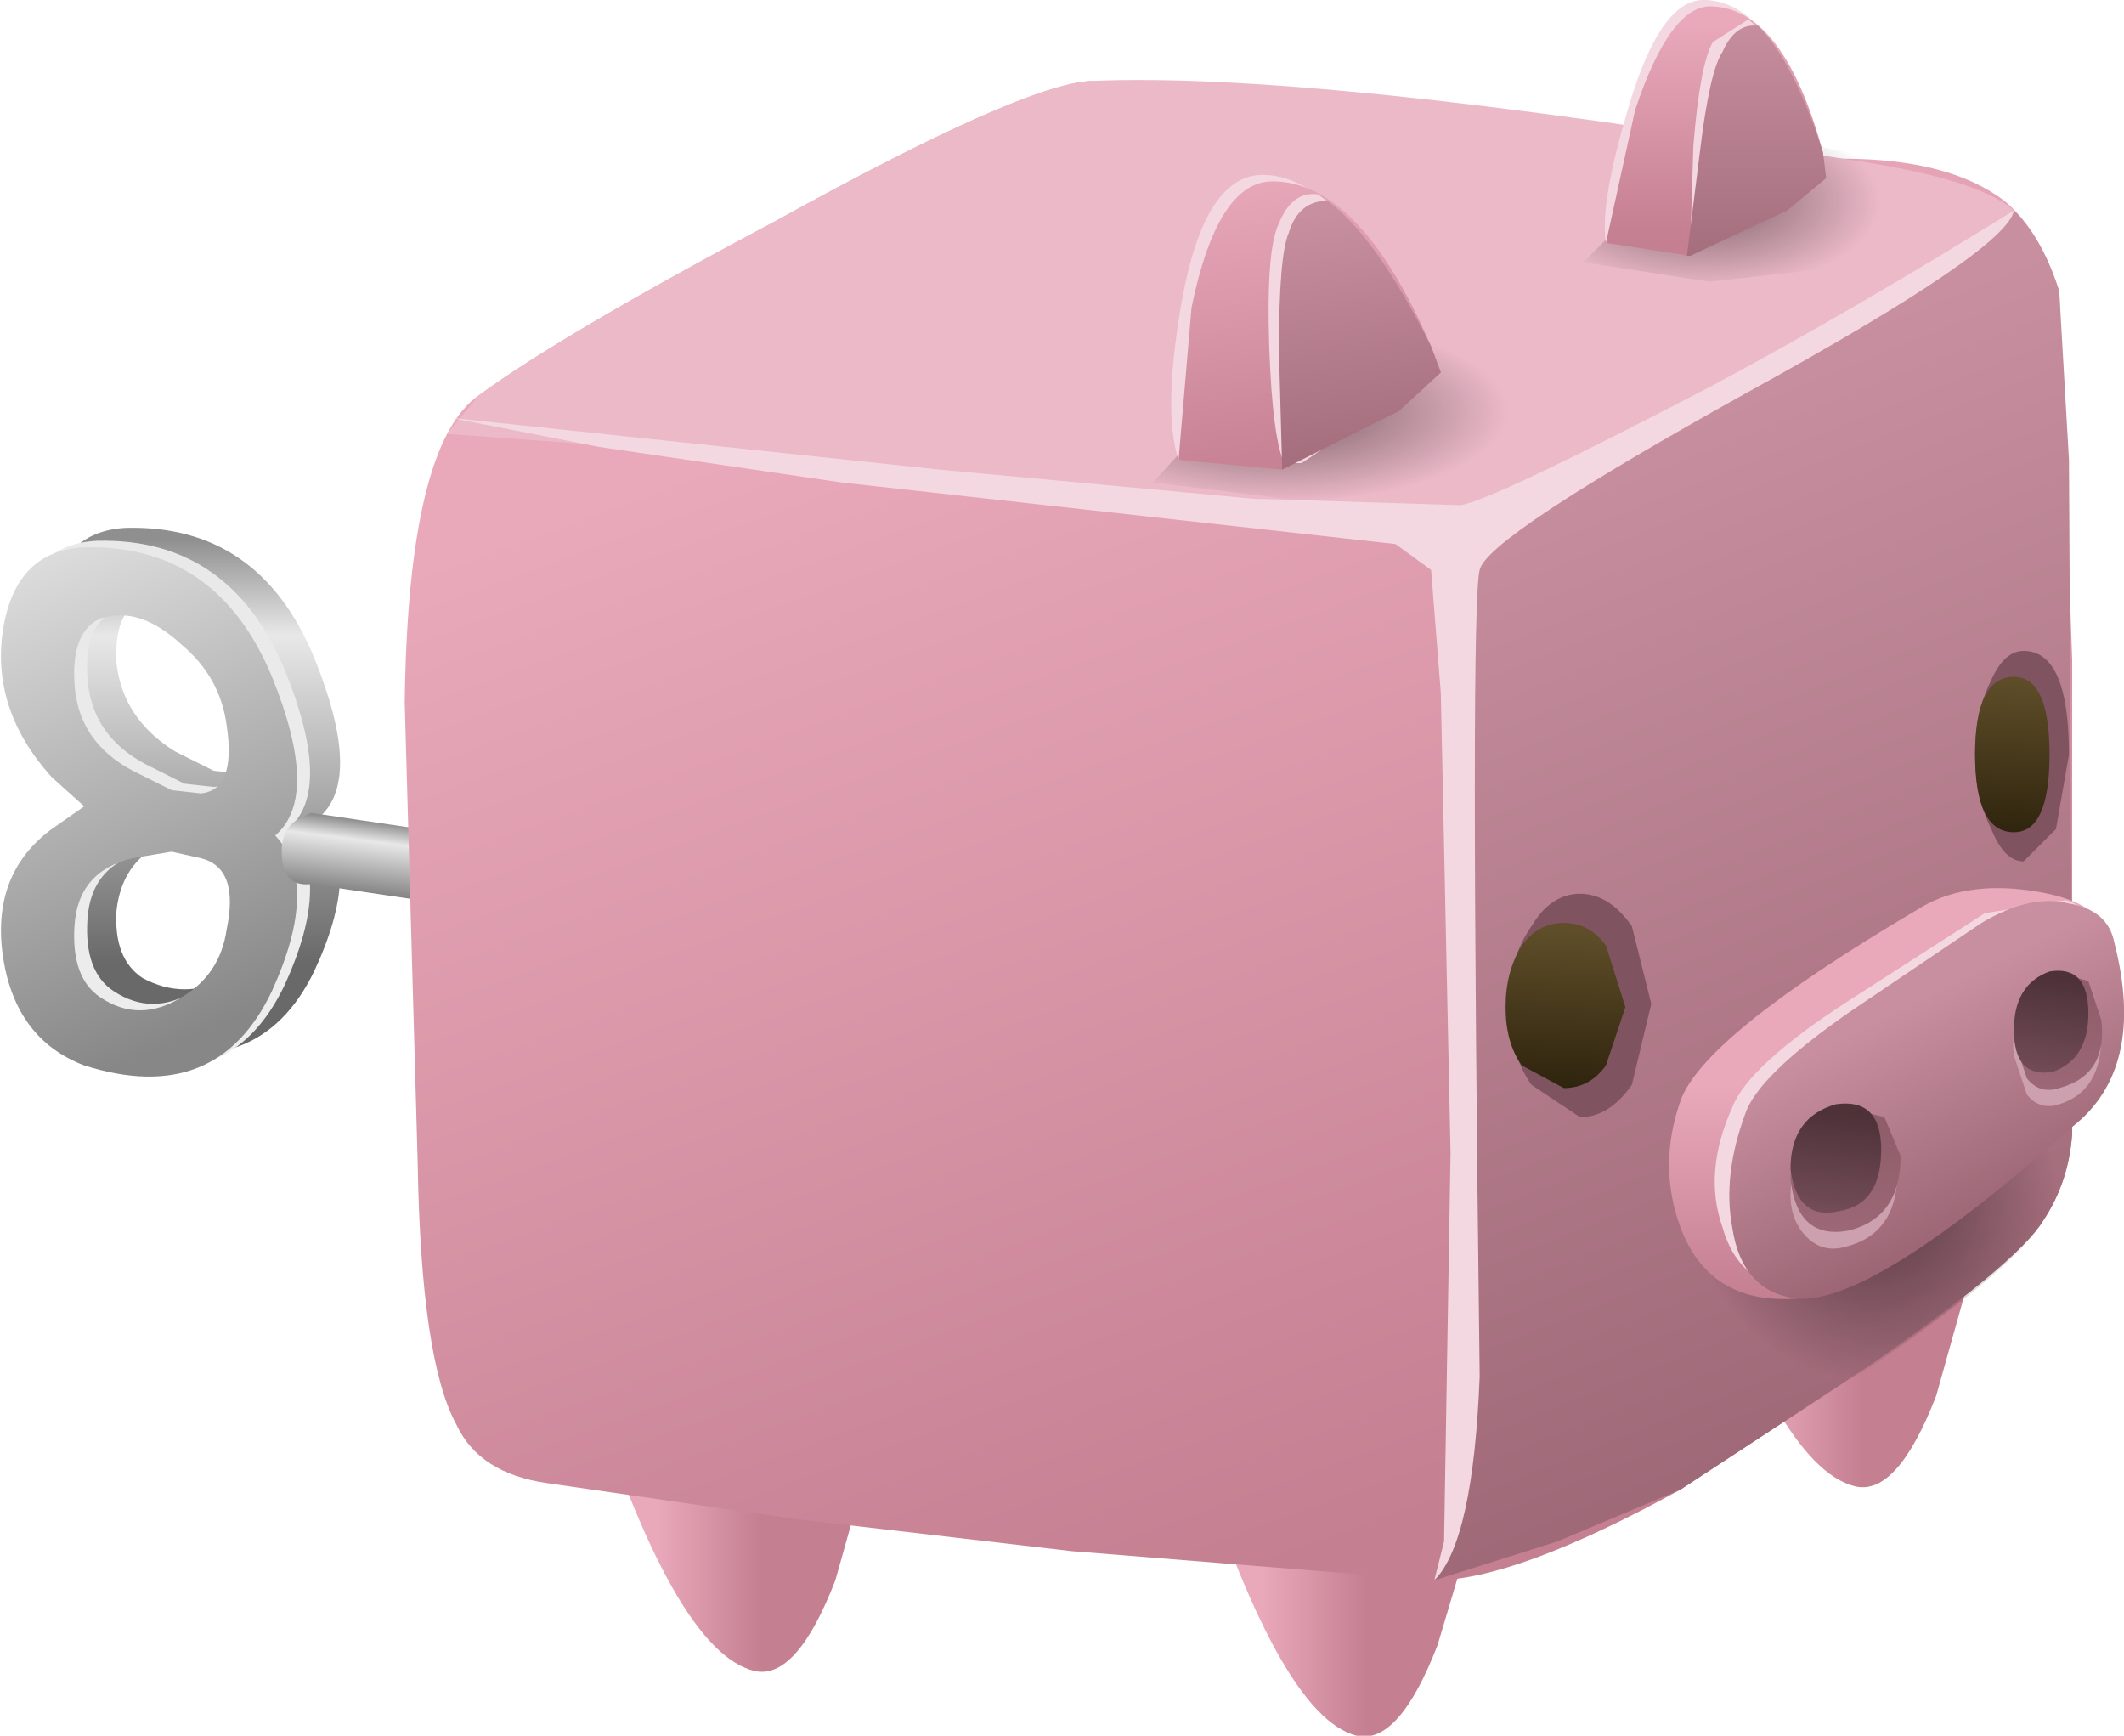 <?xml version="1.0" encoding="UTF-8" standalone="no"?>
<svg xmlns:xlink="http://www.w3.org/1999/xlink" height="26.8px" width="32.8px" xmlns="http://www.w3.org/2000/svg">
  <g transform="matrix(1.0, 0.0, 0.0, 1.0, 0.0, 0.0)">
    <use height="29.1" id="cubimal" transform="matrix(1.0, 0.0, 0.0, 1.0, -3.9, -1.3)" width="38.0" xlink:href="#sprite0"/>
  </g>
  <defs>
    <g id="sprite0" transform="matrix(1.0, 0.0, 0.0, 1.0, 4.3, 1.55)">
      <use height="26.8" transform="matrix(1.0, 0.0, 0.0, 1.0, -0.4, -0.25)" width="32.8" xlink:href="#sprite1"/>
    </g>
    <g id="sprite1" transform="matrix(1.0, 0.0, 0.0, 1.0, 0.0, 0.2)">
      <use height="8.45" transform="matrix(1.0, 0.0, 0.0, 1.0, 0.0, 7.95)" width="10.2" xlink:href="#sprite2"/>
      <use height="26.8" transform="matrix(1.0, 0.0, 0.0, 1.0, 6.25, -0.2)" width="26.55" xlink:href="#sprite6"/>
    </g>
    <g id="sprite2" transform="matrix(1.0, 0.0, 0.0, 1.0, 0.0, 0.0)">
      <use height="8.15" transform="matrix(1.0, 0.0, 0.0, 1.0, 0.7, 0.0)" width="4.55" xlink:href="#sprite3"/>
      <use height="8.15" transform="matrix(1.0, 0.0, 0.0, 1.0, 0.2, 0.2)" width="4.6" xlink:href="#sprite4"/>
      <use height="8.15" transform="matrix(1.0, 0.0, 0.0, 1.0, 0.0, 0.3)" width="4.6" xlink:href="#sprite5"/>
      <use height="1.9" transform="matrix(1.0, 0.0, 0.0, 1.0, 4.35, 4.4)" width="5.85" xlink:href="#shape3"/>
    </g>
    <g id="sprite3" transform="matrix(1.0, 0.0, 0.0, 1.0, 0.0, 0.0)">
      <use height="8.15" transform="matrix(1.0, 0.0, 0.0, 1.0, 0.0, 0.0)" width="4.55" xlink:href="#shape0"/>
    </g>
    <g id="shape0" transform="matrix(1.0, 0.0, 0.0, 1.0, 0.0, 0.0)">
      <path d="M3.5 5.9 Q3.6 5.0 3.05 4.75 L2.6 4.7 2.0 4.8 Q1.2 5.05 1.1 5.9 1.05 6.65 1.5 6.95 2.15 7.3 2.8 6.95 3.4 6.6 3.5 5.9 M0.05 1.25 Q0.2 0.05 1.25 0.0 3.3 -0.05 4.15 2.0 4.9 3.85 4.25 4.45 4.9 5.25 4.15 6.85 3.3 8.6 1.25 7.95 0.2 7.6 0.05 6.35 -0.15 5.05 0.8 4.35 L1.25 4.0 0.8 3.55 Q-0.15 2.5 0.05 1.25 M3.5 2.75 Q3.4 2.0 2.8 1.5 2.15 0.9 1.5 1.1 1.05 1.3 1.1 2.1 1.2 2.95 2.0 3.45 L2.6 3.75 3.05 3.8 Q3.6 3.75 3.5 2.75" fill="url(#gradient0)" fill-rule="evenodd" stroke="none"/>
    </g>
    <linearGradient gradientTransform="matrix(0.0, 0.004, 0.004, 0.0, 2.25, 3.45)" gradientUnits="userSpaceOnUse" id="gradient0" spreadMethod="pad" x1="-819.2" x2="819.2">
      <stop offset="0.0" stop-color="#8f8f8f"/>
      <stop offset="0.227" stop-color="#e8e8e8"/>
      <stop offset="1.0" stop-color="#696969"/>
    </linearGradient>
    <g id="sprite4" transform="matrix(1.0, 0.0, 0.0, 1.0, 0.0, 0.0)">
      <use height="8.15" transform="matrix(1.0, 0.0, 0.0, 1.0, 0.0, 0.0)" width="4.6" xlink:href="#shape1"/>
    </g>
    <g id="shape1" transform="matrix(1.0, 0.0, 0.0, 1.0, 0.0, 0.0)">
      <path d="M2.05 4.8 Q1.2 5.0 1.15 5.85 1.1 6.65 1.55 6.95 2.15 7.35 2.8 6.95 3.4 6.6 3.5 5.9 3.65 5.0 3.1 4.8 L2.65 4.7 2.05 4.8 M0.05 1.25 Q0.25 0.05 1.3 0.0 3.35 -0.05 4.2 2.0 4.95 3.85 4.25 4.45 4.95 5.2 4.2 6.85 3.35 8.65 1.3 8.0 0.25 7.6 0.05 6.35 -0.15 5.05 0.8 4.35 L1.3 4.0 0.8 3.55 Q-0.15 2.5 0.05 1.25 M1.55 1.1 Q1.1 1.3 1.15 2.1 1.2 3.0 2.05 3.45 L2.65 3.75 3.1 3.8 Q3.65 3.75 3.5 2.75 3.4 2.0 2.8 1.5 2.15 0.9 1.55 1.1" fill="url(#gradient1)" fill-rule="evenodd" stroke="none"/>
    </g>
    <linearGradient gradientTransform="matrix(0.002, 0.005, 0.005, -0.002, 1.85, 3.25)" gradientUnits="userSpaceOnUse" id="gradient1" spreadMethod="pad" x1="-819.2" x2="819.2">
      <stop offset="0.0" stop-color="#e8e8e8"/>
      <stop offset="1.0" stop-color="#ededed"/>
    </linearGradient>
    <g id="sprite5" transform="matrix(1.0, 0.0, 0.0, 1.0, 0.0, 0.0)">
      <use height="8.15" transform="matrix(1.0, 0.0, 0.0, 1.0, 0.0, 0.0)" width="4.6" xlink:href="#shape2"/>
    </g>
    <g id="shape2" transform="matrix(1.0, 0.0, 0.0, 1.0, 0.0, 0.0)">
      <path d="M2.05 4.8 Q1.2 5.0 1.15 5.85 1.1 6.65 1.55 6.95 2.15 7.35 2.8 6.95 3.4 6.6 3.5 5.9 3.7 4.95 3.1 4.8 L2.65 4.7 2.05 4.8 M0.05 1.25 Q0.25 0.05 1.3 0.0 3.35 -0.05 4.2 2.0 4.95 3.85 4.25 4.45 4.95 5.2 4.2 6.85 3.35 8.65 1.3 8.0 0.25 7.6 0.05 6.35 -0.15 5.05 0.8 4.35 L1.3 4.0 0.8 3.55 Q-0.15 2.5 0.05 1.25 M3.5 2.75 Q3.4 2.0 2.8 1.5 2.15 0.9 1.55 1.1 1.1 1.3 1.15 2.1 1.2 3.0 2.05 3.45 L2.65 3.75 3.1 3.8 Q3.65 3.75 3.5 2.75" fill="url(#gradient2)" fill-rule="evenodd" stroke="none"/>
    </g>
    <linearGradient gradientTransform="matrix(0.002, 0.005, 0.005, -0.002, 1.85, 3.25)" gradientUnits="userSpaceOnUse" id="gradient2" spreadMethod="pad" x1="-819.2" x2="819.2">
      <stop offset="0.0" stop-color="#e8e8e8"/>
      <stop offset="1.0" stop-color="#878787"/>
    </linearGradient>
    <g id="shape3" transform="matrix(1.0, 0.0, 0.0, 1.0, -4.35, -4.4)">
      <path d="M10.2 6.3 L4.8 5.5 Q4.35 5.55 4.35 5.0 4.35 4.65 4.6 4.5 L4.8 4.4 10.2 5.2 10.2 6.3" fill="url(#gradient3)" fill-rule="evenodd" stroke="none"/>
    </g>
    <linearGradient gradientTransform="matrix(-1.0E-4, 8.0E-4, 8.0E-4, 1.0E-4, 7.3, 5.4)" gradientUnits="userSpaceOnUse" id="gradient3" spreadMethod="pad" x1="-819.2" x2="819.2">
      <stop offset="0.0" stop-color="#8f8f8f"/>
      <stop offset="0.227" stop-color="#e8e8e8"/>
      <stop offset="1.0" stop-color="#696969"/>
    </linearGradient>
    <g id="sprite6" transform="matrix(1.0, 0.0, 0.0, 1.0, -0.25, 0.2)">
      <use height="26.8" transform="matrix(1.0, 0.0, 0.0, 1.0, 0.25, -0.2)" width="26.55" xlink:href="#shape4"/>
    </g>
    <g id="shape4" transform="matrix(1.0, 0.0, 0.0, 1.0, -0.25, 0.2)">
      <path d="M3.05 21.0 L7.7 21.35 6.9 24.2 Q6.3 25.75 5.65 25.6 4.4 25.3 3.05 21.0" fill="url(#gradient4)" fill-rule="evenodd" stroke="none"/>
      <path d="M16.2 25.2 Q15.6 26.75 14.95 26.6 13.75 26.3 12.4 22.0 L17.05 22.35 16.2 25.2" fill="url(#gradient5)" fill-rule="evenodd" stroke="none"/>
      <path d="M20.05 18.15 L24.7 18.5 23.9 21.35 Q23.3 22.9 22.65 22.75 21.4 22.45 20.05 18.15" fill="url(#gradient6)" fill-rule="evenodd" stroke="none"/>
      <path d="M25.8 4.3 L26.0 10.0 26.0 15.85 26.0 17.3 Q25.95 18.05 25.55 18.65 25.15 19.3 22.85 20.9 L19.95 22.8 Q17.4 24.2 16.15 24.2 L10.55 23.75 6.25 23.25 2.45 22.7 Q1.4 22.55 1.05 21.8 0.5 20.8 0.45 17.75 L0.25 10.65 Q0.3 6.65 1.4 5.9 2.7 4.95 6.0 3.2 9.8 1.1 10.85 1.05 L16.65 1.6 22.45 2.25 Q24.1 2.25 24.95 2.9 25.5 3.35 25.8 4.3" fill="url(#gradient7)" fill-rule="evenodd" stroke="none"/>
      <path d="M25.8 4.3 L25.95 6.9 26.0 15.85 26.0 17.3 Q25.95 18.05 25.55 18.65 25.15 19.3 22.85 20.9 L19.95 22.8 18.05 23.6 16.15 24.2 Q16.6 23.3 16.6 22.05 L16.5 8.05 16.6 7.9 Q16.85 7.6 19.3 6.4 L22.85 4.55 25.1 3.05 Q25.55 3.5 25.8 4.3" fill="url(#gradient8)" fill-rule="evenodd" stroke="none"/>
      <path d="M23.55 4.25 L19.7 6.25 16.6 7.9 7.85 7.0 0.9 6.5 1.4 5.9 Q2.7 4.95 6.0 3.2 9.8 1.1 10.85 1.05 14.3 0.9 22.45 2.25 24.55 2.55 25.1 3.05 L23.55 4.25" fill="#ecb9c9" fill-rule="evenodd" stroke="none"/>
      <path d="M20.9 1.8 L22.95 2.25 Q23.8 2.6 23.7 3.1 23.65 3.6 22.65 3.9 L20.4 4.15 18.45 3.85 20.1 2.2 20.25 2.0 20.9 1.8" fill="url(#gradient9)" fill-rule="evenodd" stroke="none"/>
      <path d="M18.8 3.55 Q18.7 2.95 19.15 1.45 19.65 -0.25 20.35 -0.2 21.4 -0.15 22.0 2.0 L22.05 2.4 21.45 2.9 19.95 3.6 18.8 3.55" fill="#f4d8e1" fill-rule="evenodd" stroke="none"/>
      <path d="M18.8 3.55 L19.25 1.5 Q19.8 -0.15 20.45 -0.1 21.55 -0.05 22.15 2.15 L22.2 2.55 21.6 3.05 20.1 3.75 18.8 3.55" fill="url(#gradient10)" fill-rule="evenodd" stroke="none"/>
      <path d="M20.3 3.65 L20.1 3.65 20.15 2.05 Q20.25 0.8 20.45 0.45 L21.0 0.1 Q21.65 0.65 22.0 2.05 22.2 2.5 21.5 2.9 L20.3 3.65" fill="#f4d8e1" fill-rule="evenodd" stroke="none"/>
      <path d="M21.6 3.05 L20.1 3.75 20.05 3.75 20.25 2.15 Q20.4 0.9 20.6 0.6 20.8 0.15 21.15 0.2 21.7 0.75 22.15 2.15 L22.2 2.55 21.6 3.05" fill="url(#gradient11)" fill-rule="evenodd" stroke="none"/>
      <path d="M17.15 5.2 Q18.25 5.6 18.25 6.15 18.25 6.7 17.1 7.15 L14.25 7.55 11.8 7.25 13.6 5.3 13.7 5.0 14.5 4.75 17.15 5.2" fill="url(#gradient12)" fill-rule="evenodd" stroke="none"/>
      <path d="M12.2 6.9 Q11.95 6.15 12.25 4.45 12.6 2.5 13.5 2.5 14.3 2.5 15.15 3.65 L15.9 4.95 16.0 5.4 15.4 6.0 13.6 6.9 12.2 6.9" fill="#f4d8e1" fill-rule="evenodd" stroke="none"/>
      <path d="M12.2 6.9 L12.4 4.55 Q12.8 2.6 13.65 2.6 15.0 2.6 16.1 5.15 L16.25 5.55 15.6 6.15 13.8 7.05 12.2 6.9" fill="url(#gradient13)" fill-rule="evenodd" stroke="none"/>
      <path d="M15.95 5.0 Q16.2 5.6 15.45 6.05 L14.1 6.95 13.95 6.95 13.85 7.0 Q13.65 6.6 13.6 5.15 13.55 3.65 13.75 3.25 13.95 2.75 14.35 2.8 15.15 3.35 15.95 5.0" fill="#f4d8e1" fill-rule="evenodd" stroke="none"/>
      <path d="M15.6 6.15 L13.8 7.05 13.75 5.2 Q13.75 3.75 13.9 3.4 14.05 2.9 14.5 2.9 15.25 3.45 16.1 5.15 L16.25 5.55 15.6 6.15" fill="url(#gradient14)" fill-rule="evenodd" stroke="none"/>
      <path d="M25.55 18.65 Q25.05 19.55 21.25 22.0 19.5 21.85 19.0 20.75 18.35 19.6 19.4 18.0 20.4 16.4 22.45 15.35 24.3 14.4 26.05 14.4 L26.0 15.85 26.0 17.3 Q25.95 18.05 25.55 18.65" fill="url(#gradient15)" fill-rule="evenodd" stroke="none"/>
      <path d="M23.6 13.85 Q24.3 13.4 25.35 13.55 26.4 13.7 26.5 14.2 26.85 15.55 25.0 17.0 L23.45 18.65 Q22.4 19.8 21.75 19.85 20.4 19.95 19.95 18.75 19.6 17.8 19.95 16.8 20.3 15.8 23.6 13.85" fill="url(#gradient16)" fill-rule="evenodd" stroke="none"/>
      <path d="M22.55 15.25 L24.65 13.9 25.9 13.7 Q26.4 13.85 26.5 14.4 26.65 15.05 26.15 16.2 L25.75 17.1 Q22.9 19.9 21.8 19.75 20.85 19.65 20.6 18.75 20.3 17.9 20.75 16.9 21.0 16.25 22.55 15.25" fill="#f4d8e1" fill-rule="evenodd" stroke="none"/>
      <path d="M24.6 14.05 Q25.35 13.6 25.95 13.75 26.55 13.85 26.65 14.35 27.15 16.3 26.0 17.2 22.9 19.95 21.75 19.85 20.9 19.75 20.75 18.75 20.6 17.95 20.95 17.0 21.15 16.4 22.6 15.4 L24.6 14.05" fill="url(#gradient17)" fill-rule="evenodd" stroke="none"/>
      <path d="M23.3 17.9 Q23.3 18.85 22.5 19.05 22.15 19.15 21.9 18.9 21.65 18.65 21.65 18.25 21.65 17.85 21.9 17.55 22.1 17.2 22.45 17.15 L23.05 17.3 23.3 17.9" fill="#cca0ae" fill-rule="evenodd" stroke="none"/>
      <path d="M23.35 17.65 Q23.35 18.6 22.55 18.8 21.75 18.95 21.65 18.0 21.65 17.6 21.9 17.3 22.15 16.95 22.5 16.9 L23.1 17.05 23.35 17.65" fill="url(#gradient18)" fill-rule="evenodd" stroke="none"/>
      <path d="M23.05 17.55 Q23.05 18.4 22.4 18.5 21.75 18.65 21.65 17.85 21.65 17.05 22.35 16.85 23.05 16.75 23.05 17.55" fill="url(#gradient19)" fill-rule="evenodd" stroke="none"/>
      <path d="M26.45 15.8 Q26.45 16.65 25.8 16.85 25.5 16.95 25.3 16.7 L25.1 16.1 Q25.0 15.25 25.75 15.05 L26.25 15.2 26.45 15.8" fill="#cca0ae" fill-rule="evenodd" stroke="none"/>
      <path d="M26.45 15.55 Q26.55 16.4 25.8 16.6 25.5 16.7 25.3 16.45 L25.1 15.85 Q25.1 15.0 25.75 14.8 L26.25 14.95 26.45 15.55" fill="url(#gradient20)" fill-rule="evenodd" stroke="none"/>
      <path d="M26.25 15.45 Q26.25 16.15 25.7 16.35 25.1 16.45 25.1 15.7 25.1 15.0 25.65 14.8 26.25 14.7 26.25 15.45" fill="url(#gradient21)" fill-rule="evenodd" stroke="none"/>
      <path d="M19.5 15.3 L19.2 16.55 Q18.85 17.05 18.4 17.05 L17.65 16.55 Q17.3 16.05 17.3 15.3 17.3 14.6 17.65 14.1 17.95 13.6 18.4 13.6 18.85 13.6 19.2 14.1 L19.5 15.3" fill="#805361" fill-rule="evenodd" stroke="none"/>
      <path d="M19.1 15.35 L18.8 16.25 Q18.55 16.6 18.15 16.6 L17.5 16.25 Q17.25 15.9 17.25 15.35 17.25 14.8 17.5 14.4 17.75 14.05 18.15 14.05 18.55 14.05 18.8 14.4 L19.1 15.35" fill="url(#gradient22)" fill-rule="evenodd" stroke="none"/>
      <path d="M25.95 11.45 L25.75 12.6 25.25 13.1 Q24.95 13.1 24.75 12.6 24.5 12.1 24.5 11.45 24.5 10.8 24.75 10.3 24.95 9.85 25.25 9.85 25.95 9.85 25.95 11.45" fill="#805361" fill-rule="evenodd" stroke="none"/>
      <path d="M25.65 11.45 Q25.65 12.65 25.1 12.65 24.5 12.65 24.5 11.45 24.5 10.25 25.1 10.25 25.65 10.25 25.65 11.45" fill="url(#gradient23)" fill-rule="evenodd" stroke="none"/>
      <path d="M25.1 3.05 Q25.0 3.65 21.0 5.85 16.95 8.1 16.85 8.6 16.7 9.15 16.85 21.05 16.75 23.6 16.15 24.2 L16.3 23.6 16.4 17.6 16.25 10.5 16.1 8.6 15.55 8.2 7.0 7.25 3.25 6.7 0.95 6.25 8.5 7.05 13.35 7.5 16.55 7.6 Q17.0 7.55 20.45 5.75 22.6 4.6 25.1 3.05" fill="#f4d8e1" fill-rule="evenodd" stroke="none"/>
    </g>
    <linearGradient gradientTransform="matrix(0.001, 0.0, 0.0, -0.001, 4.95, 23.25)" gradientUnits="userSpaceOnUse" id="gradient4" spreadMethod="pad" x1="-819.2" x2="819.2">
      <stop offset="0.0" stop-color="#e9a9ba"/>
      <stop offset="1.0" stop-color="#c47f91"/>
    </linearGradient>
    <linearGradient gradientTransform="matrix(0.001, 0.0, 0.0, -0.001, 14.3, 24.25)" gradientUnits="userSpaceOnUse" id="gradient5" spreadMethod="pad" x1="-819.2" x2="819.2">
      <stop offset="0.0" stop-color="#e9a9ba"/>
      <stop offset="1.0" stop-color="#c47f91"/>
    </linearGradient>
    <linearGradient gradientTransform="matrix(0.001, 0.0, 0.0, -0.001, 21.95, 20.45)" gradientUnits="userSpaceOnUse" id="gradient6" spreadMethod="pad" x1="-819.2" x2="819.2">
      <stop offset="0.0" stop-color="#e9a9ba"/>
      <stop offset="1.0" stop-color="#c47f91"/>
    </linearGradient>
    <linearGradient gradientTransform="matrix(0.004, 0.011, 0.011, -0.004, 13.7, 13.9)" gradientUnits="userSpaceOnUse" id="gradient7" spreadMethod="pad" x1="-819.2" x2="819.2">
      <stop offset="0.0" stop-color="#e9a9ba"/>
      <stop offset="1.0" stop-color="#c47f91"/>
    </linearGradient>
    <linearGradient gradientTransform="matrix(0.004, 0.01, 0.01, -0.004, 21.2, 14.85)" gradientUnits="userSpaceOnUse" id="gradient8" spreadMethod="pad" x1="-819.2" x2="819.2">
      <stop offset="0.0" stop-color="#c78f9f"/>
      <stop offset="1.0" stop-color="#9b6473"/>
    </linearGradient>
    <radialGradient cx="0" cy="0" gradientTransform="matrix(0.004, 2.0E-4, 2.0E-4, -0.002, 20.2, 2.85)" gradientUnits="userSpaceOnUse" id="gradient9" r="819.2" spreadMethod="pad">
      <stop offset="0.216" stop-color="#000000" stop-opacity="0.376"/>
      <stop offset="0.867" stop-color="#000000" stop-opacity="0.0"/>
    </radialGradient>
    <linearGradient gradientTransform="matrix(2.0E-4, 0.002, 0.002, 0.0, 20.5, 1.8)" gradientUnits="userSpaceOnUse" id="gradient10" spreadMethod="pad" x1="-819.2" x2="819.2">
      <stop offset="0.0" stop-color="#e9a9ba"/>
      <stop offset="1.0" stop-color="#c47f91"/>
    </linearGradient>
    <linearGradient gradientTransform="matrix(3.0E-4, 0.003, 0.003, 0.0, 21.15, 2.45)" gradientUnits="userSpaceOnUse" id="gradient11" spreadMethod="pad" x1="-819.2" x2="819.2">
      <stop offset="0.0" stop-color="#c78f9f"/>
      <stop offset="1.0" stop-color="#9b6473"/>
    </linearGradient>
    <radialGradient cx="0" cy="0" gradientTransform="matrix(0.005, 0.0, 0.0, -0.002, 13.75, 6.15)" gradientUnits="userSpaceOnUse" id="gradient12" r="819.2" spreadMethod="pad">
      <stop offset="0.216" stop-color="#000000" stop-opacity="0.376"/>
      <stop offset="0.867" stop-color="#000000" stop-opacity="0.0"/>
    </radialGradient>
    <linearGradient gradientTransform="matrix(4.0E-4, 0.003, 0.003, -4.0E-4, 14.0, 4.8)" gradientUnits="userSpaceOnUse" id="gradient13" spreadMethod="pad" x1="-819.2" x2="819.2">
      <stop offset="0.0" stop-color="#e9a9ba"/>
      <stop offset="1.0" stop-color="#c47f91"/>
    </linearGradient>
    <linearGradient gradientTransform="matrix(4.0E-4, 0.003, 0.003, -4.0E-4, 14.9, 5.5)" gradientUnits="userSpaceOnUse" id="gradient14" spreadMethod="pad" x1="-819.2" x2="819.2">
      <stop offset="0.0" stop-color="#c78f9f"/>
      <stop offset="1.0" stop-color="#9b6473"/>
    </linearGradient>
    <radialGradient cx="0" cy="0" gradientTransform="matrix(0.004, 0.0, 0.0, -0.004, 22.95, 18.3)" gradientUnits="userSpaceOnUse" id="gradient15" r="819.2" spreadMethod="pad">
      <stop offset="0.216" stop-color="#000000" stop-opacity="0.376"/>
      <stop offset="0.867" stop-color="#000000" stop-opacity="0.0"/>
    </radialGradient>
    <linearGradient gradientTransform="matrix(0.0, 0.002, 0.002, 0.0, 23.2, 18.2)" gradientUnits="userSpaceOnUse" id="gradient16" spreadMethod="pad" x1="-819.2" x2="819.2">
      <stop offset="0.0" stop-color="#e9a9ba"/>
      <stop offset="1.0" stop-color="#c47f91"/>
    </linearGradient>
    <linearGradient gradientTransform="matrix(0.001, 0.002, 0.002, -0.001, 23.95, 17.1)" gradientUnits="userSpaceOnUse" id="gradient17" spreadMethod="pad" x1="-819.2" x2="819.2">
      <stop offset="0.0" stop-color="#c78f9f"/>
      <stop offset="1.0" stop-color="#9b6473"/>
    </linearGradient>
    <linearGradient gradientTransform="matrix(-2.0E-4, -0.001, -0.001, -1.0E-4, 22.5, 18.0)" gradientUnits="userSpaceOnUse" id="gradient18" spreadMethod="pad" x1="-819.2" x2="819.2">
      <stop offset="0.0" stop-color="#9c6877"/>
      <stop offset="1.0" stop-color="#905d6a"/>
    </linearGradient>
    <linearGradient gradientTransform="matrix(-1.0E-4, -0.001, -9.0E-4, -1.0E-4, 22.35, 17.8)" gradientUnits="userSpaceOnUse" id="gradient19" spreadMethod="pad" x1="-819.2" x2="819.2">
      <stop offset="0.0" stop-color="#754e5a"/>
      <stop offset="1.0" stop-color="#4e3238"/>
    </linearGradient>
    <linearGradient gradientTransform="matrix(-2.0E-4, -0.001, -0.001, -1.0E-4, 25.8, 15.85)" gradientUnits="userSpaceOnUse" id="gradient20" spreadMethod="pad" x1="-819.2" x2="819.2">
      <stop offset="0.0" stop-color="#9c6877"/>
      <stop offset="1.0" stop-color="#905d6a"/>
    </linearGradient>
    <linearGradient gradientTransform="matrix(-1.0E-4, -0.001, -8.0E-4, -1.0E-4, 25.65, 15.7)" gradientUnits="userSpaceOnUse" id="gradient21" spreadMethod="pad" x1="-819.2" x2="819.2">
      <stop offset="0.0" stop-color="#754e5a"/>
      <stop offset="1.0" stop-color="#4e3238"/>
    </linearGradient>
    <linearGradient gradientTransform="matrix(-1.0E-4, 0.002, 0.002, 1.0E-4, 18.15, 15.8)" gradientUnits="userSpaceOnUse" id="gradient22" spreadMethod="pad" x1="-819.2" x2="819.2">
      <stop offset="0.0" stop-color="#5f4e29"/>
      <stop offset="0.859" stop-color="#271d09"/>
    </linearGradient>
    <linearGradient gradientTransform="matrix(-1.0E-4, 0.002, 0.002, 1.0E-4, 25.05, 11.9)" gradientUnits="userSpaceOnUse" id="gradient23" spreadMethod="pad" x1="-819.2" x2="819.2">
      <stop offset="0.0" stop-color="#5f4e29"/>
      <stop offset="0.859" stop-color="#271d09"/>
    </linearGradient>
  </defs>
</svg>
